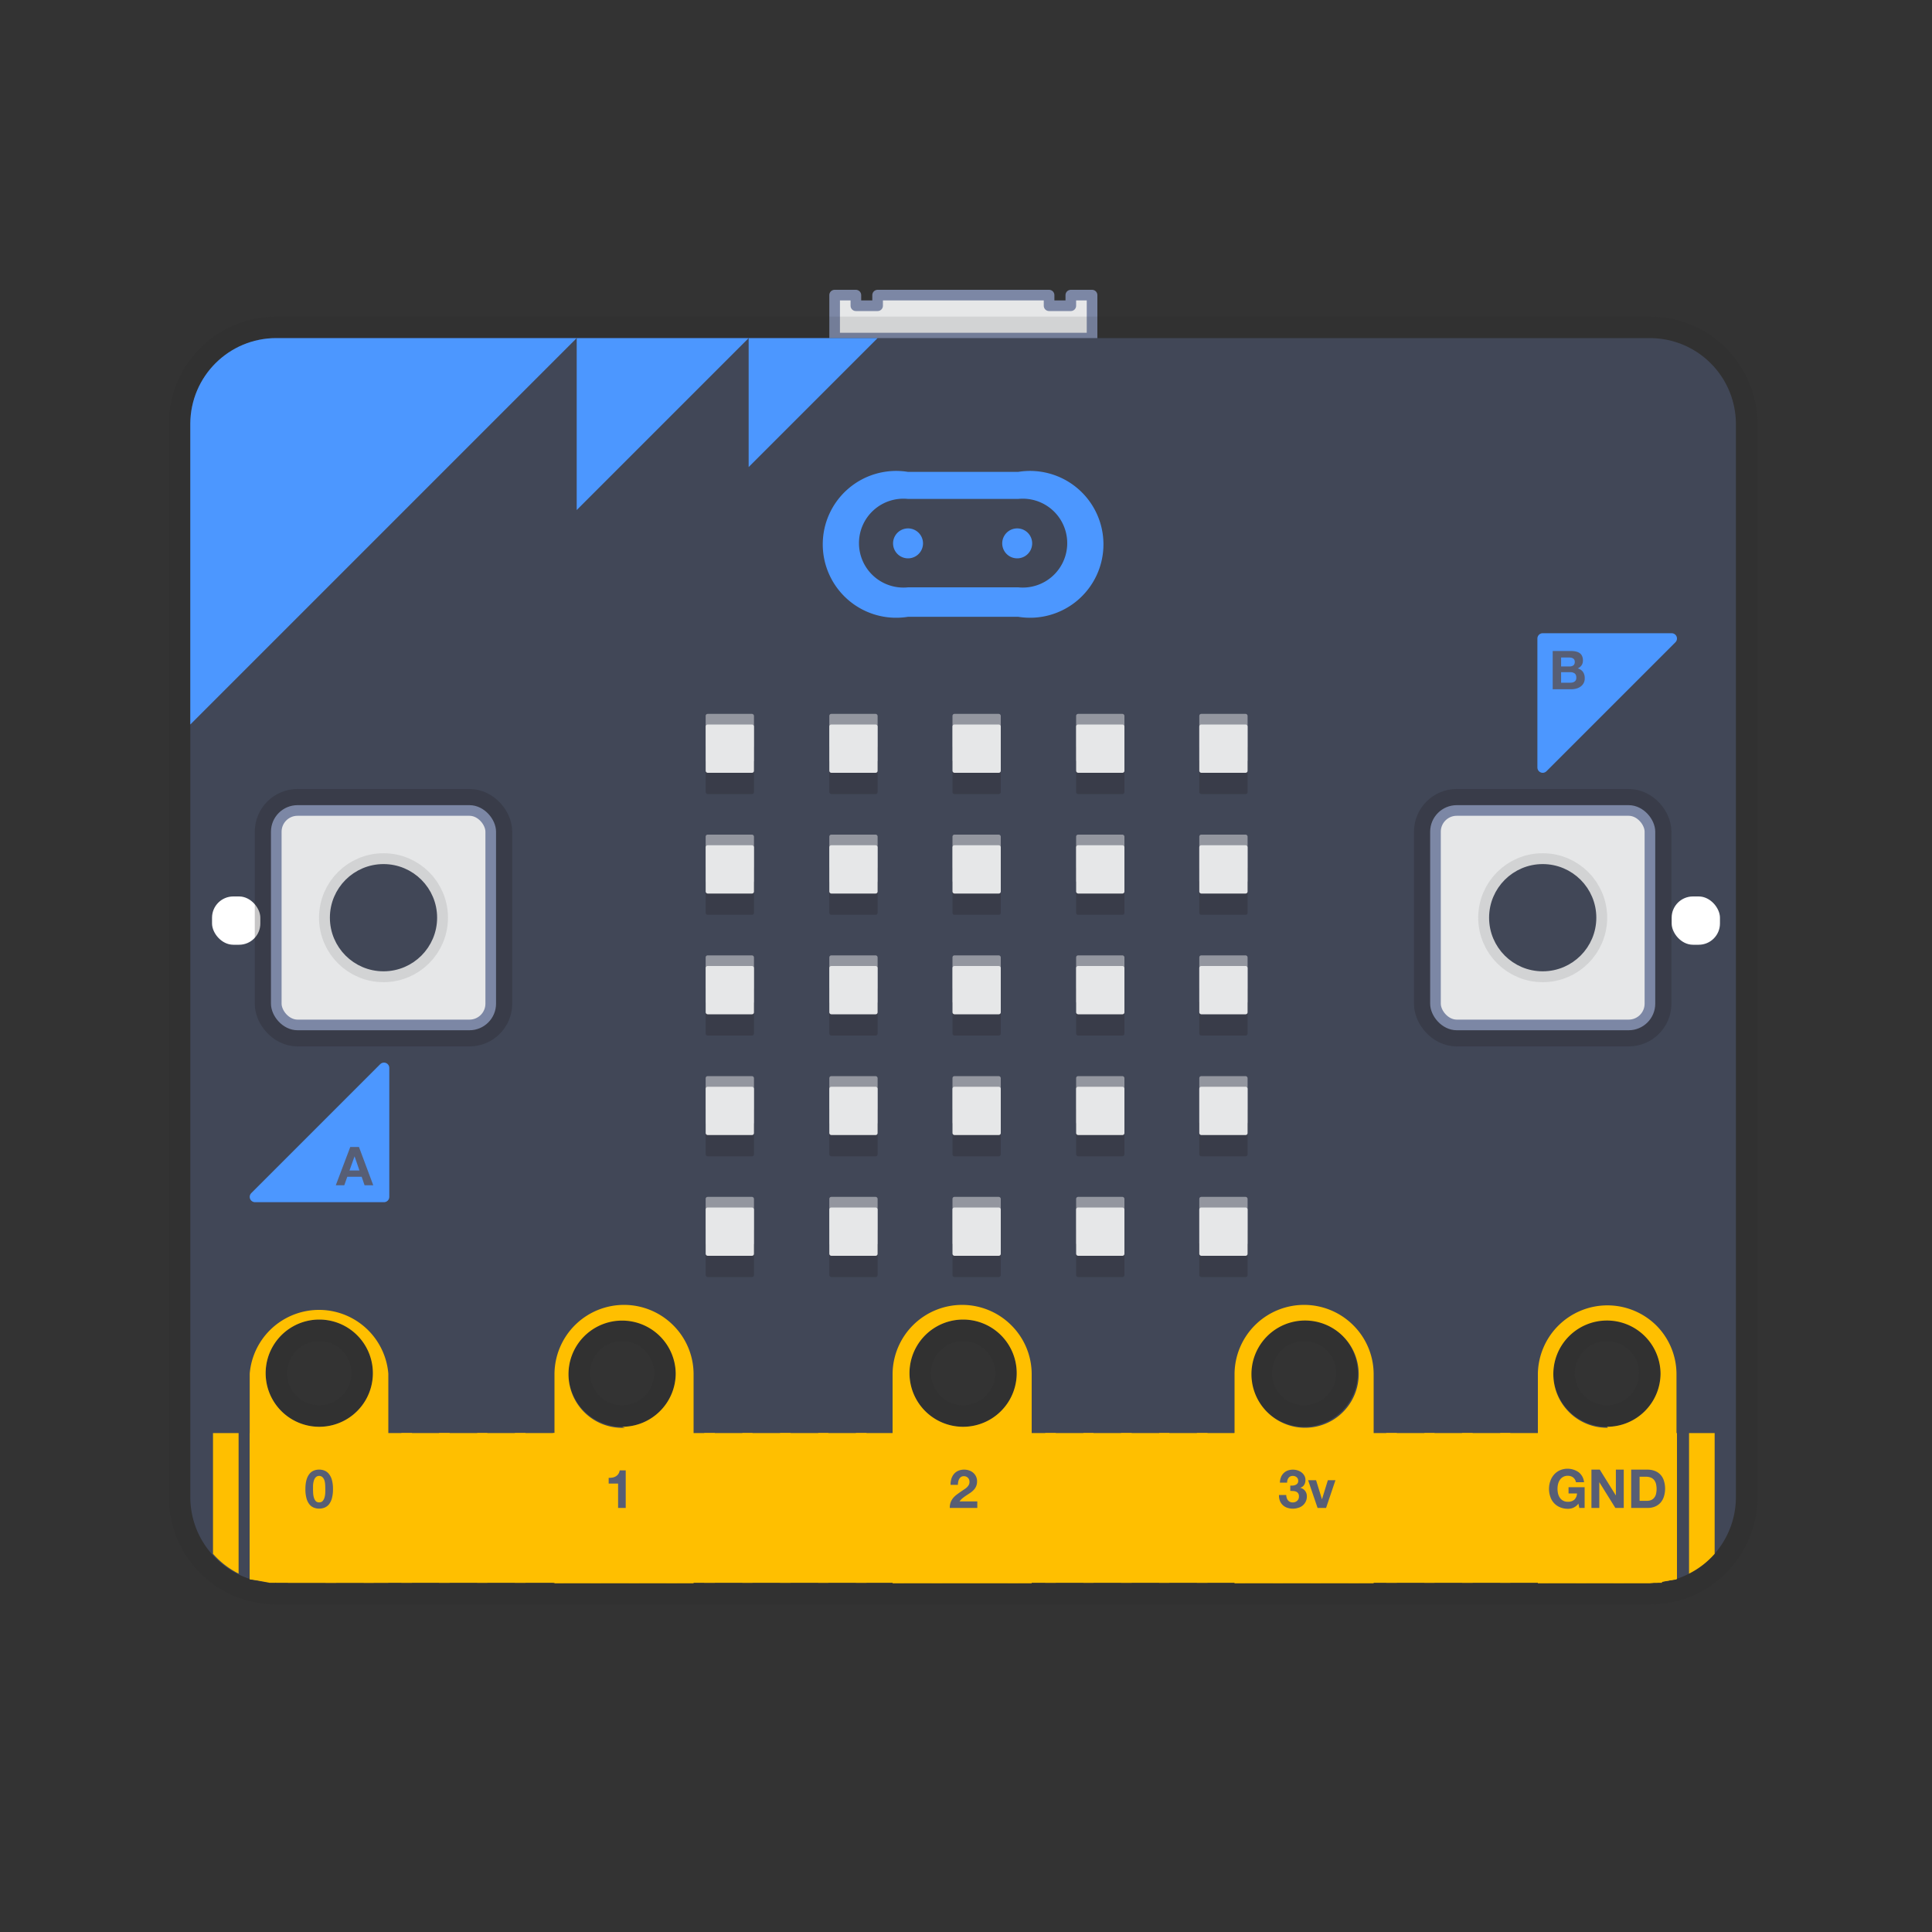 <svg width="40" height="40" xmlns="http://www.w3.org/2000/svg"><rect width="100%" height="100%" fill="#333333" stroke="none"/><g transform="translate(3.5 6)" fill="none" fill-rule="evenodd"><path stroke="#7C87A5" stroke-width=".22" fill="#E6E7E8" fill-rule="nonzero" stroke-linecap="round" stroke-linejoin="round" d="M19.11.11V1h-5.33V.11h.44v.22h.45V.11h3.55v.22h.45V.11z"/><path d="M30.66 1H2.22C1.24 1 .446 1.79.44 2.77V25a1.78 1.78 0 0 0 1.23 1.69 2 2 0 0 0 .55.08h28.44a2 2 0 0 0 .55-.08A1.78 1.78 0 0 0 32.44 25V2.77A1.78 1.78 0 0 0 30.66 1ZM3.11 23.54a1.11 1.11 0 1 1 0-2.22 1.11 1.11 0 0 1 0 2.22Zm6.27 0a1.11 1.11 0 1 1 0-2.22 1.11 1.11 0 0 1 0 2.22Zm7.06 0a1.11 1.11 0 1 1 0-2.22 1.11 1.11 0 0 1 0 2.22Zm7.06 0a1.11 1.11 0 1 1 0-2.22 1.11 1.11 0 0 1 0 2.22Zm6.27 0a1.11 1.11 0 1 1 0-2.22 1.11 1.11 0 0 1 0 2.22Z" stroke="#231F20" stroke-width=".89" fill="#231F20" fill-rule="nonzero" opacity=".1"/><path d="M30.66 1H2.22C1.24 1 .446 1.79.44 2.77V25a1.78 1.78 0 0 0 1.23 1.69 2 2 0 0 0 .55.08h28.44a2 2 0 0 0 .55-.08A1.78 1.78 0 0 0 32.44 25V2.77A1.78 1.78 0 0 0 30.66 1ZM3.11 23.54a1.11 1.11 0 1 1 0-2.22 1.11 1.11 0 0 1 0 2.22Zm6.27 0a1.11 1.11 0 1 1 0-2.22 1.11 1.11 0 0 1 0 2.22Zm7.06 0a1.11 1.11 0 1 1 0-2.22 1.11 1.11 0 0 1 0 2.22Zm7.06 0a1.11 1.11 0 1 1 0-2.22 1.11 1.11 0 0 1 0 2.22Zm6.27 0a1.11 1.11 0 1 1 0-2.22 1.11 1.11 0 0 1 0 2.22Z" fill="#414757" fill-rule="nonzero"/><path d="M.44 9V2.77C.446 1.79 1.24 1 2.22 1h6.22l-8 8ZM8.44 4.56V1H12zM12 3.67V1h2.67z" fill="#4C97FF" fill-rule="nonzero"/><path stroke="#4C97FF" stroke-width=".22" fill="#4C97FF" fill-rule="nonzero" stroke-linecap="round" stroke-linejoin="round" d="M28.44 9.89V7.22h2.67zM4.45 16.11v2.67H1.78z"/><rect fill="#FFF" fill-rule="nonzero" x=".89" y="12.56" width="1" height="1" rx=".44"/><rect fill="#FFF" fill-rule="nonzero" x="31.11" y="12.56" width="1" height="1" rx=".44"/><path d="M17.56 5.56a.31.31 0 1 0 0-.62.31.31 0 0 0 0 .62M15.3 4.94a.31.31 0 1 0 0 .62.31.31 0 0 0 0-.62" fill="#4C97FF" fill-rule="nonzero"/><path d="M15.3 4.33a.92.92 0 1 0 0 1.83h2.28a.92.92 0 1 0 0-1.83H15.3m2.28 2.44H15.3a1.52 1.52 0 1 1 0-3h2.28a1.52 1.52 0 1 1 0 3" fill="#4C97FF" fill-rule="nonzero"/><rect stroke="#231F20" stroke-width=".89" fill="#231F20" fill-rule="nonzero" opacity=".25" stroke-linecap="round" stroke-linejoin="round" x="2.22" y="10.78" width="4.44" height="4.44" rx=".44"/><rect stroke="#7C87A5" stroke-width=".22" fill="#E6E7E8" fill-rule="nonzero" stroke-linecap="round" stroke-linejoin="round" x="2.22" y="10.78" width="4.44" height="4.44" rx=".44"/><circle stroke="#231F20" stroke-width=".67" fill="#231F20" fill-rule="nonzero" opacity=".1" cx="4.44" cy="13" r="1"/><circle stroke="#414757" stroke-width=".22" fill="#414757" fill-rule="nonzero" cx="4.44" cy="13" r="1"/><rect stroke="#231F20" stroke-width=".89" fill="#231F20" fill-rule="nonzero" opacity=".25" stroke-linecap="round" stroke-linejoin="round" x="26.22" y="10.78" width="4.44" height="4.44" rx=".44"/><rect stroke="#7C87A5" stroke-width=".22" fill="#E6E7E8" fill-rule="nonzero" stroke-linecap="round" stroke-linejoin="round" x="26.22" y="10.78" width="4.44" height="4.44" rx=".44"/><circle stroke="#231F20" stroke-width=".67" fill="#231F20" fill-rule="nonzero" opacity=".1" cx="28.44" cy="13" r="1"/><circle stroke="#414757" stroke-width=".22" fill="#414757" fill-rule="nonzero" cx="28.44" cy="13" r="1"/><rect x=".11" y=".78" width="1" height="1" rx=".04" opacity=".5" transform="translate(11 8)" fill="#E6E7E8" fill-rule="nonzero"/><rect x=".11" y=".44" width="1" height="1" rx=".04" opacity=".25" transform="translate(11 9)" fill="#231F20" fill-rule="nonzero"/><rect fill="#E6E7E8" fill-rule="nonzero" x="11.11" y="9" width="1" height="1" rx=".04"/><rect x=".67" y=".78" width="1" height="1" rx=".04" opacity=".5" transform="translate(13 8)" fill="#E6E7E8" fill-rule="nonzero"/><rect x=".67" y=".44" width="1" height="1" rx=".04" opacity=".25" transform="translate(13 9)" fill="#231F20" fill-rule="nonzero"/><rect fill="#E6E7E8" fill-rule="nonzero" x="13.67" y="9" width="1" height="1" rx=".04"/><rect x=".22" y=".78" width="1" height="1" rx=".04" opacity=".5" transform="translate(16 8)" fill="#E6E7E8" fill-rule="nonzero"/><rect x=".22" y=".44" width="1" height="1" rx=".04" opacity=".25" transform="translate(16 9)" fill="#231F20" fill-rule="nonzero"/><rect fill="#E6E7E8" fill-rule="nonzero" x="16.22" y="9" width="1" height="1" rx=".04"/><rect x=".78" y=".78" width="1" height="1" rx=".04" opacity=".5" transform="translate(18 8)" fill="#E6E7E8" fill-rule="nonzero"/><rect x=".78" y=".44" width="1" height="1" rx=".04" opacity=".25" transform="translate(18 9)" fill="#231F20" fill-rule="nonzero"/><rect fill="#E6E7E8" fill-rule="nonzero" x="18.78" y="9" width="1" height="1" rx=".04"/><rect x=".33" y=".78" width="1" height="1" rx=".04" opacity=".5" transform="translate(21 8)" fill="#E6E7E8" fill-rule="nonzero"/><rect x=".33" y=".44" width="1" height="1" rx=".04" opacity=".25" transform="translate(21 9)" fill="#231F20" fill-rule="nonzero"/><rect fill="#E6E7E8" fill-rule="nonzero" x="21.33" y="9" width="1" height="1" rx=".04"/><rect x=".11" y=".28" width="1" height="1" rx=".04" opacity=".5" transform="translate(11 11)" fill="#E6E7E8" fill-rule="nonzero"/><rect x=".11" y=".94" width="1" height="1" rx=".04" opacity=".25" transform="translate(11 11)" fill="#231F20" fill-rule="nonzero"/><rect fill="#E6E7E8" fill-rule="nonzero" x="11.11" y="11.5" width="1" height="1" rx=".04"/><rect x=".67" y=".28" width="1" height="1" rx=".04" opacity=".5" transform="translate(13 11)" fill="#E6E7E8" fill-rule="nonzero"/><rect x=".67" y=".94" width="1" height="1" rx=".04" opacity=".25" transform="translate(13 11)" fill="#231F20" fill-rule="nonzero"/><rect fill="#E6E7E8" fill-rule="nonzero" x="13.67" y="11.5" width="1" height="1" rx=".04"/><rect x=".22" y=".28" width="1" height="1" rx=".04" opacity=".5" transform="translate(16 11)" fill="#E6E7E8" fill-rule="nonzero"/><rect x=".22" y=".94" width="1" height="1" rx=".04" opacity=".25" transform="translate(16 11)" fill="#231F20" fill-rule="nonzero"/><rect fill="#E6E7E8" fill-rule="nonzero" x="16.22" y="11.5" width="1" height="1" rx=".04"/><rect x=".78" y=".28" width="1" height="1" rx=".04" opacity=".5" transform="translate(18 11)" fill="#E6E7E8" fill-rule="nonzero"/><rect x=".78" y=".94" width="1" height="1" rx=".04" opacity=".25" transform="translate(18 11)" fill="#231F20" fill-rule="nonzero"/><rect fill="#E6E7E8" fill-rule="nonzero" x="18.78" y="11.5" width="1" height="1" rx=".04"/><rect x=".33" y=".28" width="1" height="1" rx=".04" opacity=".5" transform="translate(21 11)" fill="#E6E7E8" fill-rule="nonzero"/><rect x=".33" y=".94" width="1" height="1" rx=".04" opacity=".25" transform="translate(21 11)" fill="#231F20" fill-rule="nonzero"/><rect fill="#E6E7E8" fill-rule="nonzero" x="21.33" y="11.5" width="1" height="1" rx=".04"/><rect x=".11" y=".78" width="1" height="1" rx=".04" opacity=".5" transform="translate(11 13)" fill="#E6E7E8" fill-rule="nonzero"/><rect x=".11" y=".44" width="1" height="1" rx=".04" opacity=".25" transform="translate(11 14)" fill="#231F20" fill-rule="nonzero"/><rect fill="#E6E7E8" fill-rule="nonzero" x="11.11" y="14" width="1" height="1" rx=".04"/><rect x=".67" y=".78" width="1" height="1" rx=".04" opacity=".5" transform="translate(13 13)" fill="#E6E7E8" fill-rule="nonzero"/><rect x=".67" y=".44" width="1" height="1" rx=".04" opacity=".25" transform="translate(13 14)" fill="#231F20" fill-rule="nonzero"/><rect fill="#E6E7E8" fill-rule="nonzero" x="13.67" y="14" width="1" height="1" rx=".04"/><rect x=".22" y=".78" width="1" height="1" rx=".04" opacity=".5" transform="translate(16 13)" fill="#E6E7E8" fill-rule="nonzero"/><rect x=".22" y=".44" width="1" height="1" rx=".04" opacity=".25" transform="translate(16 14)" fill="#231F20" fill-rule="nonzero"/><rect fill="#E6E7E8" fill-rule="nonzero" x="16.22" y="14" width="1" height="1" rx=".04"/><rect x=".78" y=".78" width="1" height="1" rx=".04" opacity=".5" transform="translate(18 13)" fill="#E6E7E8" fill-rule="nonzero"/><rect x=".78" y=".44" width="1" height="1" rx=".04" opacity=".25" transform="translate(18 14)" fill="#231F20" fill-rule="nonzero"/><rect fill="#E6E7E8" fill-rule="nonzero" x="18.78" y="14" width="1" height="1" rx=".04"/><rect x=".33" y=".78" width="1" height="1" rx=".04" opacity=".5" transform="translate(21 13)" fill="#E6E7E8" fill-rule="nonzero"/><rect x=".33" y=".44" width="1" height="1" rx=".04" opacity=".25" transform="translate(21 14)" fill="#231F20" fill-rule="nonzero"/><rect fill="#E6E7E8" fill-rule="nonzero" x="21.33" y="14" width="1" height="1" rx=".04"/><rect x=".11" y=".28" width="1" height="1" rx=".04" opacity=".5" transform="translate(11 16)" fill="#E6E7E8" fill-rule="nonzero"/><rect x=".11" y=".94" width="1" height="1" rx=".04" opacity=".25" transform="translate(11 16)" fill="#231F20" fill-rule="nonzero"/><rect fill="#E6E7E8" fill-rule="nonzero" x="11.11" y="16.5" width="1" height="1" rx=".04"/><rect x=".67" y=".28" width="1" height="1" rx=".04" opacity=".5" transform="translate(13 16)" fill="#E6E7E8" fill-rule="nonzero"/><rect x=".67" y=".94" width="1" height="1" rx=".04" opacity=".25" transform="translate(13 16)" fill="#231F20" fill-rule="nonzero"/><rect fill="#E6E7E8" fill-rule="nonzero" x="13.67" y="16.5" width="1" height="1" rx=".04"/><rect x=".22" y=".28" width="1" height="1" rx=".04" opacity=".5" transform="translate(16 16)" fill="#E6E7E8" fill-rule="nonzero"/><rect x=".22" y=".94" width="1" height="1" rx=".04" opacity=".25" transform="translate(16 16)" fill="#231F20" fill-rule="nonzero"/><rect fill="#E6E7E8" fill-rule="nonzero" x="16.22" y="16.5" width="1" height="1" rx=".04"/><rect x=".78" y=".28" width="1" height="1" rx=".04" opacity=".5" transform="translate(18 16)" fill="#E6E7E8" fill-rule="nonzero"/><rect x=".78" y=".94" width="1" height="1" rx=".04" opacity=".25" transform="translate(18 16)" fill="#231F20" fill-rule="nonzero"/><rect fill="#E6E7E8" fill-rule="nonzero" x="18.78" y="16.5" width="1" height="1" rx=".04"/><rect x=".33" y=".28" width="1" height="1" rx=".04" opacity=".5" transform="translate(21 16)" fill="#E6E7E8" fill-rule="nonzero"/><rect x=".33" y=".94" width="1" height="1" rx=".04" opacity=".25" transform="translate(21 16)" fill="#231F20" fill-rule="nonzero"/><rect fill="#E6E7E8" fill-rule="nonzero" x="21.33" y="16.5" width="1" height="1" rx=".04"/><rect x=".11" y=".78" width="1" height="1" rx=".04" opacity=".5" transform="translate(11 18)" fill="#E6E7E8" fill-rule="nonzero"/><rect x=".11" y=".44" width="1" height="1" rx=".04" opacity=".25" transform="translate(11 19)" fill="#231F20" fill-rule="nonzero"/><rect fill="#E6E7E8" fill-rule="nonzero" x="11.11" y="19" width="1" height="1" rx=".04"/><rect x=".67" y=".78" width="1" height="1" rx=".04" opacity=".5" transform="translate(13 18)" fill="#E6E7E8" fill-rule="nonzero"/><rect x=".67" y=".44" width="1" height="1" rx=".04" opacity=".25" transform="translate(13 19)" fill="#231F20" fill-rule="nonzero"/><rect fill="#E6E7E8" fill-rule="nonzero" x="13.67" y="19" width="1" height="1" rx=".04"/><rect x=".22" y=".78" width="1" height="1" rx=".04" opacity=".5" transform="translate(16 18)" fill="#E6E7E8" fill-rule="nonzero"/><rect x=".22" y=".44" width="1" height="1" rx=".04" opacity=".25" transform="translate(16 19)" fill="#231F20" fill-rule="nonzero"/><rect fill="#E6E7E8" fill-rule="nonzero" x="16.22" y="19" width="1" height="1" rx=".04"/><rect x=".78" y=".78" width="1" height="1" rx=".04" opacity=".5" transform="translate(18 18)" fill="#E6E7E8" fill-rule="nonzero"/><rect x=".78" y=".44" width="1" height="1" rx=".04" opacity=".25" transform="translate(18 19)" fill="#231F20" fill-rule="nonzero"/><rect fill="#E6E7E8" fill-rule="nonzero" x="18.78" y="19" width="1" height="1" rx=".04"/><rect x=".33" y=".78" width="1" height="1" rx=".04" opacity=".5" transform="translate(21 18)" fill="#E6E7E8" fill-rule="nonzero"/><rect x=".33" y=".44" width="1" height="1" rx=".04" opacity=".25" transform="translate(21 19)" fill="#231F20" fill-rule="nonzero"/><rect fill="#E6E7E8" fill-rule="nonzero" x="21.33" y="19" width="1" height="1" rx=".04"/><path d="M1.44 23.67v2.91a1.76 1.76 0 0 1-.53-.41v-2.5h.53ZM2.08 26.77h.12v-3.1h-.53v3.02zM2.46 23.67h1v3.1h-1z" fill="#FFBF00" fill-rule="nonzero"/><path fill="#FFBF00" fill-rule="nonzero" d="M3.24 23.67h1v3.1h-1z"/><path fill="#FFBF00" fill-rule="nonzero" d="M4.03 23.67h1v3.1h-1z"/><path fill="#FFBF00" fill-rule="nonzero" d="M4.81 23.67h1v3.1h-1z"/><path fill="#FFBF00" fill-rule="nonzero" d="M5.59 23.67h1v3.1h-1z"/><path fill="#FFBF00" fill-rule="nonzero" d="M6.38 23.67h1v3.1h-1z"/><path fill="#FFBF00" fill-rule="nonzero" d="M7.16 23.67h1v3.1h-1z"/><path fill="#FFBF00" fill-rule="nonzero" d="M7.95 23.67h1v3.1h-1z"/><path fill="#FFBF00" fill-rule="nonzero" d="M8.73 23.67h1v3.1h-1z"/><path fill="#FFBF00" fill-rule="nonzero" d="M9.52 23.67h1v3.1h-1z"/><path fill="#FFBF00" fill-rule="nonzero" d="M10.3 23.67h1v3.1h-1z"/><path fill="#FFBF00" fill-rule="nonzero" d="M11.08 23.67h1v3.1h-1z"/><path fill="#FFBF00" fill-rule="nonzero" d="M11.87 23.67h1v3.1h-1z"/><path fill="#FFBF00" fill-rule="nonzero" d="M12.65 23.67h1v3.1h-1z"/><path fill="#FFBF00" fill-rule="nonzero" d="M13.44 23.67h1v3.1h-1z"/><path fill="#FFBF00" fill-rule="nonzero" d="M14.22 23.67h1v3.1h-1z"/><path fill="#FFBF00" fill-rule="nonzero" d="M15.01 23.67h1v3.1h-1z"/><path fill="#FFBF00" fill-rule="nonzero" d="M15.79 23.67h1v3.1h-1z"/><path fill="#FFBF00" fill-rule="nonzero" d="M16.58 23.67h1v3.1h-1z"/><path fill="#FFBF00" fill-rule="nonzero" d="M17.36 23.67h1v3.1h-1z"/><path fill="#FFBF00" fill-rule="nonzero" d="M18.14 23.67h1v3.1h-1z"/><path fill="#FFBF00" fill-rule="nonzero" d="M18.93 23.67h1v3.1h-1z"/><path fill="#FFBF00" fill-rule="nonzero" d="M19.71 23.67h1v3.1h-1z"/><path fill="#FFBF00" fill-rule="nonzero" d="M20.5 23.67h1v3.1h-1z"/><path fill="#FFBF00" fill-rule="nonzero" d="M21.28 23.67h1v3.1h-1z"/><path fill="#FFBF00" fill-rule="nonzero" d="M22.06 23.67h1v3.1h-1z"/><path fill="#FFBF00" fill-rule="nonzero" d="M22.85 23.67h1v3.1h-1z"/><path fill="#FFBF00" fill-rule="nonzero" d="M23.63 23.67h1v3.1h-1z"/><path fill="#FFBF00" fill-rule="nonzero" d="M24.42 23.67h1v3.1h-1z"/><path fill="#FFBF00" fill-rule="nonzero" d="M25.2 23.67h1v3.1h-1z"/><path fill="#FFBF00" fill-rule="nonzero" d="M25.99 23.67h1v3.1h-1z"/><path fill="#FFBF00" fill-rule="nonzero" d="M26.77 23.67h1v3.1h-1z"/><path fill="#FFBF00" fill-rule="nonzero" d="M27.56 23.67h1v3.1h-1z"/><path fill="#FFBF00" fill-rule="nonzero" d="M28.34 23.67h1v3.1h-1z"/><path fill="#FFBF00" fill-rule="nonzero" d="M29.12 23.67h1v3.1h-1z"/><path fill="#FFBF00" fill-rule="nonzero" d="M29.91 23.67h1v3.1h-1z"/><path fill="#FFBF00" fill-rule="nonzero" d="M30.81 26.77h-.12v-3.1h.53v3.02zM32 23.67v2.5a1.76 1.76 0 0 1-.53.41v-2.91H32ZM3.11 23.54a1.11 1.11 0 1 1 0-2.22 1.11 1.11 0 0 1 0 2.22Zm-.89 3.23h2.32v-4.33a1.44 1.44 0 0 0-2.87 0v4.26l.55.07ZM10.44 21.44a1.44 1.44 0 0 0-2.46 1v4.34h2.88v-4.34a1.43 1.43 0 0 0-.42-1Zm-1 2.12a1.11 1.11 0 1 1 1.05-1.12c-.005.61-.5 1.1-1.11 1.1l.06.02ZM17.44 21.44a1.44 1.44 0 0 0-2.46 1v4.34h2.88v-4.34a1.43 1.43 0 0 0-.42-1Zm-1 2.1a1.11 1.11 0 1 1 0-2.22 1.11 1.11 0 0 1 0 2.22ZM24.52 21.44a1.44 1.44 0 0 0-2.46 1v4.34h2.88v-4.34a1.43 1.43 0 0 0-.42-1Zm-1 2.12a1.11 1.11 0 1 1 0-2.22 1.11 1.11 0 0 1 0 2.22Z"/><path d="M30.79 21.44a1.44 1.44 0 0 0-2.45 1v4.34h2.32l.55-.08v-4.26a1.43 1.43 0 0 0-.42-1Zm-1 2.12a1.11 1.11 0 1 1 1.09-1.12c-.005.61-.5 1.1-1.11 1.1l.02.02Z" fill="#FFBF00" fill-rule="nonzero"/><path d="m2.98 24.828.003.08a.432.432 0 0 0 .014.092c.008.029.02.054.037.075a.09.09 0 0 0 .073.03c.033 0 .058-.01.075-.03A.191.191 0 0 0 3.22 25a.432.432 0 0 0 .014-.091 1.752 1.752 0 0 0-.003-.187.541.541 0 0 0-.01-.06.182.182 0 0 0-.023-.052.12.12 0 0 0-.036-.038.098.098 0 0 0-.055-.015.095.095 0 0 0-.053.015.116.116 0 0 0-.036.038.205.205 0 0 0-.022.052.41.41 0 0 0-.015.118v.048Zm-.157 0c0-.075.008-.139.023-.19a.343.343 0 0 1 .062-.124.22.22 0 0 1 .09-.067.303.303 0 0 1 .22 0 .225.225 0 0 1 .09.067.337.337 0 0 1 .063.124.682.682 0 0 1 .023.19.709.709 0 0 1-.023.195.337.337 0 0 1-.062.125.225.225 0 0 1-.091.066.303.303 0 0 1-.22 0 .22.22 0 0 1-.09-.066.343.343 0 0 1-.062-.125.709.709 0 0 1-.023-.195ZM3.736 18.234h.206l-.1-.291H3.84l-.104.29Zm.017-.487h.179l.296.793h-.18l-.06-.176H3.69l-.062.176h-.176l.3-.793ZM28.82 7.798h.177a.125.125 0 0 0 .077-.022c.02-.015.03-.039.03-.072a.092.092 0 0 0-.01-.046.074.074 0 0 0-.027-.027.112.112 0 0 0-.038-.014.254.254 0 0 0-.045-.004h-.163v.185Zm-.173-.32h.373c.037 0 .072.003.103.01a.223.223 0 0 1 .08.032c.022.015.04.036.051.06a.213.213 0 0 1 .019.094c0 .04-.01.073-.028.1a.198.198 0 0 1-.08.065.19.19 0 0 1 .11.074.22.22 0 0 1 .035.127.202.202 0 0 1-.086.175.278.278 0 0 1-.09.042.405.405 0 0 1-.103.013h-.384v-.793Zm.174.657h.186a.233.233 0 0 0 .05-.005.12.12 0 0 0 .04-.017.084.084 0 0 0 .029-.032.109.109 0 0 0 .01-.05c0-.041-.011-.07-.034-.088a.147.147 0 0 0-.091-.026h-.19v.218ZM9.455 25.22h-.158v-.504h-.195v-.119a.373.373 0 0 0 .08-.006.207.207 0 0 0 .068-.025.169.169 0 0 0 .052-.049.172.172 0 0 0 .028-.074h.125v.777ZM16.181 24.742a.373.373 0 0 1 .016-.124.288.288 0 0 1 .053-.1.241.241 0 0 1 .09-.067.303.303 0 0 1 .123-.024.31.31 0 0 1 .102.017c.032.011.06.027.084.048a.227.227 0 0 1 .08.179.246.246 0 0 1-.068.175.425.425 0 0 1-.07.06 5.9 5.9 0 0 1-.08.053 1.032 1.032 0 0 0-.078.056.352.352 0 0 0-.067.07h.368v.135h-.57c0-.045.006-.084.019-.118a.313.313 0 0 1 .052-.089.461.461 0 0 1 .079-.073 3.401 3.401 0 0 1 .149-.104.362.362 0 0 0 .053-.04.216.216 0 0 0 .04-.05.124.124 0 0 0 .016-.063.117.117 0 0 0-.033-.088.116.116 0 0 0-.084-.032.102.102 0 0 0-.058.016.12.12 0 0 0-.038.042.195.195 0 0 0-.02.058.33.33 0 0 0-.007.063h-.15ZM23.213 24.757a.333.333 0 0 0 .054 0 .171.171 0 0 0 .054-.013.103.103 0 0 0 .041-.03.082.082 0 0 0 .016-.053.092.092 0 0 0-.033-.077.12.12 0 0 0-.076-.027c-.04 0-.07.013-.09.04a.153.153 0 0 0-.03.1h-.15a.33.33 0 0 1 .021-.11.24.24 0 0 1 .138-.14.325.325 0 0 1 .202-.006c.032.01.06.023.085.042a.225.225 0 0 1 .06.068.18.18 0 0 1 .023.092c0 .038-.009.07-.027.1a.136.136 0 0 1-.081.059v.002a.17.17 0 0 1 .1.062c.025.032.037.07.037.114a.24.24 0 0 1-.18.238.359.359 0 0 1-.228-.002.244.244 0 0 1-.15-.143.311.311 0 0 1-.019-.12h.15c0 .02.004.04.01.059a.146.146 0 0 0 .025.049.121.121 0 0 0 .101.045.13.13 0 0 0 .09-.033.114.114 0 0 0 .037-.09.113.113 0 0 0-.017-.067.099.099 0 0 0-.044-.034.184.184 0 0 0-.058-.012 1.153 1.153 0 0 0-.06-.002v-.11Zm.742.463h-.176l-.196-.574h.165l.121.392h.002l.121-.392h.157l-.194.574ZM29.18 25.13a.261.261 0 0 1-.218.108.406.406 0 0 1-.164-.032.35.35 0 0 1-.2-.217.495.495 0 0 1 0-.326.396.396 0 0 1 .077-.133.35.35 0 0 1 .123-.09.4.4 0 0 1 .385.04.295.295 0 0 1 .113.208h-.167a.167.167 0 0 0-.06-.1.174.174 0 0 0-.107-.033.189.189 0 0 0-.166.084.268.268 0 0 0-.038.087.434.434 0 0 0 0 .198c.008.032.02.06.037.085a.19.19 0 0 0 .167.083.19.19 0 0 0 .134-.043.19.19 0 0 0 .054-.128h-.175v-.13h.333v.429h-.11l-.019-.09Zm.27-.703h.172l.331.532h.002v-.532h.163v.793h-.174l-.33-.53h-.002v.53h-.163v-.793Zm.996.646h.155c.025 0 .05-.004.074-.012a.161.161 0 0 0 .063-.04.204.204 0 0 0 .044-.074.462.462 0 0 0 .005-.22.216.216 0 0 0-.038-.082.17.17 0 0 0-.07-.053.281.281 0 0 0-.109-.018h-.124v.5Zm-.174-.646h.341c.052 0 .1.009.143.025a.31.31 0 0 1 .19.195.549.549 0 0 1 .005.332.352.352 0 0 1-.067.127.315.315 0 0 1-.112.083.38.38 0 0 1-.159.031h-.341v-.793Z" fill="#575E75"/></g></svg>